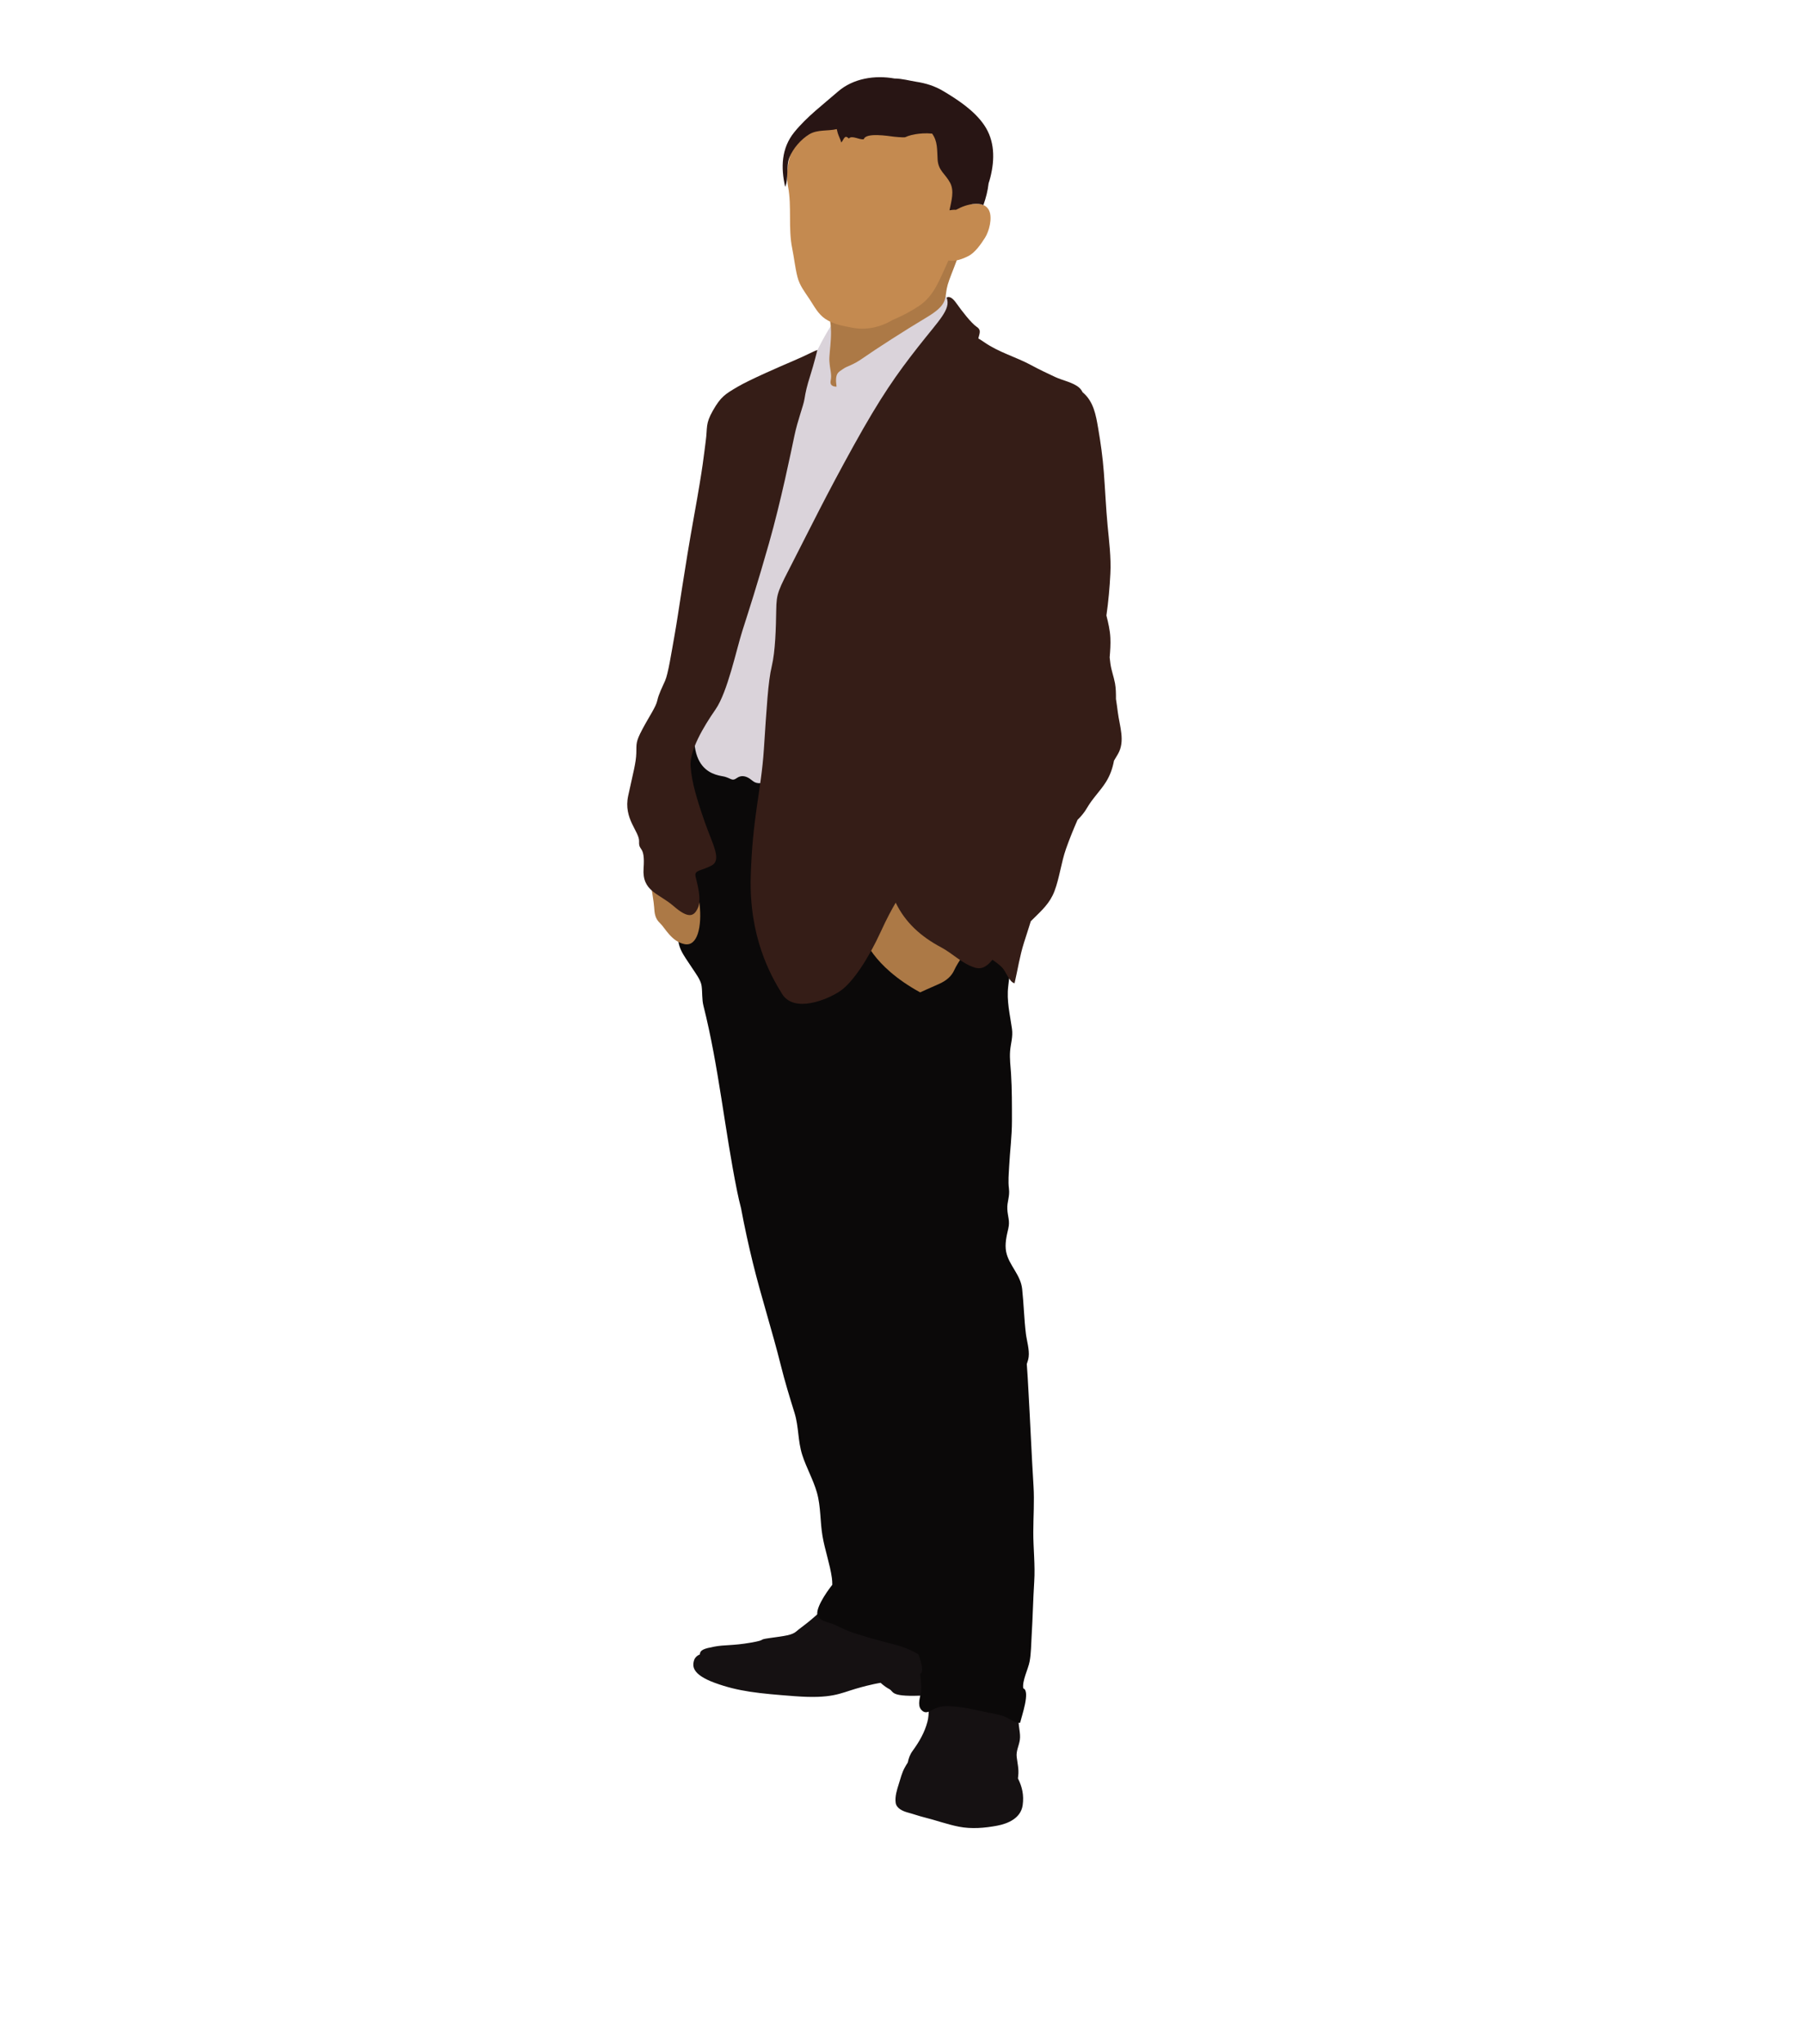 <?xml version="1.0" encoding="utf-8"?>
<!-- Generator: Adobe Illustrator 17.0.0, SVG Export Plug-In . SVG Version: 6.00 Build 0)  -->
<!DOCTYPE svg PUBLIC "-//W3C//DTD SVG 1.1//EN" "http://www.w3.org/Graphics/SVG/1.1/DTD/svg11.dtd">
<svg version="1.1" id="Layer_1" xmlns="http://www.w3.org/2000/svg" xmlns:xlink="http://www.w3.org/1999/xlink" x="0px" y="0px"
	 width="355px" height="402px" viewBox="0 0 355 402" enable-background="new 0 0 355 402" xml:space="preserve">
<g>
	<g>
		<path fill="#151112" d="M200.318,349.772c0.019-0.183,0.042-0.367,0.056-0.55c0.141-1.269-0.141-2.386-0.301-3.638
			c-0.155-1.225,0.447-2.208,0.616-3.398c0.183-1.291-0.292-2.524-0.233-3.87c0.063-1.285,0.383-2.517,0.228-3.786
			c-0.153-1.275-1.157-2.104-2.003-3.023c-0.769-0.827-1.436-1.385-2.48-1.835c-0.816-0.351-1.521-0.331-2.398-0.331l-6.188-5.956
			c-1.251,0.172-2.598,2.432-3.176,3.558c-1.03,2.013-1.411,4.342-1.627,6.564c-0.16,1.691,0.124,3.525-0.306,5.121
			c-0.564,2.114-1.58,3.887-2.92,5.729c-0.531,0.728-0.787,1.472-0.945,2.279c-0.221,0.34-0.428,0.685-0.621,1.041
			c-0.559,1.029-0.809,2.113-1.147,3.173c-0.355,1.12-0.792,2.474-0.616,3.713c0.155,1.113,1.432,1.662,2.398,1.918
			c1.07,0.283,2.182,0.688,3.23,0.945c2.252,0.554,4.504,1.387,6.813,1.838c2.501,0.493,5.097,0.256,7.509-0.194
			c2.222-0.416,4.69-1.519,5.041-4.04C201.526,353.044,201.141,351.407,200.318,349.772z"/>
		<path fill="#151112" d="M170.903,314.796c-3.338-0.47-4.641-2.632-8.047,0.773c-3.402,3.405-5.261,4.486-6.115,5.259
			c-0.851,0.776-2.398,0.932-5.182,1.319c-2.786,0.384-0.31,0.307-3.87,0.928c-3.559,0.616-5.108,0.388-7.119,0.775
			c-2.012,0.384-2.784,0.618-2.864,1.546c0,0-0.926,0.309-1.159,1.238c-0.233,0.931-0.543,2.63,4.1,4.334
			c4.643,1.701,8.59,2.086,15.782,2.631c7.199,0.541,8.821-0.544,11.995-1.473c3.171-0.928,4.876-1.158,4.876-1.158
			s0.694,0.695,1.702,1.235c1.004,0.542,0,1.626,7.194,1.239c7.196-0.388,11.454-3.327,10.057-8.587
			c-1.392-5.263-5.257-10.446-12.53-10.6C172.45,314.098,174.768,315.335,170.903,314.796z"/>
		<path fill="#0B0909" d="M203.337,301.382c0.005-3.082,0.233-6.091,0.042-9.132c-0.385-6.203-0.63-12.325-0.994-18.636
			c-0.099-1.703-0.181-3.542-0.327-5.346c0.16-0.453,0.306-0.908,0.369-1.413c0.172-1.421-0.378-3.186-0.55-4.57
			c-0.348-2.855-0.421-5.911-0.729-8.768c-0.308-2.853-2.617-4.665-3.15-7.309c-0.299-1.508,0.068-3.097,0.418-4.568
			c0.364-1.523-0.12-2.373-0.193-3.838c-0.073-1.447,0.524-2.443,0.325-4.02c-0.186-1.486-0.035-2.864,0.04-4.383
			c0.153-3.006,0.548-5.908,0.548-8.951c0-3.108,0.012-6.206-0.181-9.32c-0.087-1.382-0.296-2.902-0.183-4.386
			c0.117-1.54,0.592-2.772,0.371-4.387c-0.386-2.789-1.091-5.551-0.734-8.403c0.395-3.175,0.654-6.292,1.053-9.5
			c0.371-2.985,0.797-5.92,0.588-8.95c-0.221-3.205-0.534-6.374-0.915-9.501c-0.461-3.801-0.729-7.361-0.729-11.332
			c0-5.787,1.427-12.334-0.684-17.861c-1.345-3.51-4.486-4.885-8.078-5.158c-2.059-0.155-4.133-0.109-6.209,0.006
			c-1.418-0.792-3.99-1.025-5.445-1.289c-4.21-0.762-8.169-0.543-12.425-0.542c-7.086,0.002-14.146-0.939-21.201-0.54
			c-3.24,0.184-6.597,0.355-8.412,3.462c-2.37,4.058-3.682,8.663-4.227,13.292c-0.47,3.969-0.773,7.145,0.132,11.011
			c0.701,2.979,1.305,5.784,1.683,8.768c0.179,1.415,0.188,3.007,0.378,4.377c0.195,1.426,0.562,2.829,0.731,4.201
			c0.374,3.068-0.503,5.754-1.06,8.596c-0.623,3.138,0.893,4.727,2.555,7.299c0.698,1.081,1.761,2.414,1.923,3.623
			c0.174,1.299,0.04,2.62,0.367,3.917c3.016,11.948,4.18,24.464,6.63,36.503c0.226,1.11,0.48,2.209,0.762,3.294
			c0.677,3.634,1.467,7.245,2.337,10.787c1.634,6.643,3.818,13.4,5.485,20.087c0.769,3.095,1.73,6.252,2.687,9.319
			c0.891,2.847,0.628,5.504,1.547,8.361c0.785,2.44,2.17,4.876,2.875,7.36c0.79,2.782,0.611,5.713,1.103,8.582
			c0.473,2.765,1.46,5.482,1.841,8.207c0.061,0.444,0.082,0.899,0.082,1.358c-1.277,1.598-3.625,5.076-2.788,6.281
			c0.677,0.969,2.179,1.092,3.2,1.553c1.154,0.522,2.386,1.169,3.554,1.556c2.499,0.829,5.243,1.587,7.817,2.235
			c1.86,0.469,3.58,1.076,5.196,2.088c0.602,1.747,1.063,3.532,0.315,3.79c0.089,1.235,0.305,2.128,0.164,3.442
			c-0.127,1.152-0.771,2.663,0.033,3.609c0.877,1.025,1.716,0.262,2.652-0.183c1.133-0.541,2.168-0.541,3.475-0.463
			c2.469,0.148,4.763,0.758,7.159,1.248c1.126,0.229,2.287,0.378,3.345,0.858c0.952,0.435,1.78,1.193,2.849,1.114
			c0.266-1.225,2.064-6.268,0.606-6.765c-0.226-1.534,0.959-3.731,1.251-5.266c0.31-1.631,0.292-3.396,0.404-5.117
			c0.216-3.51,0.282-7.095,0.506-10.6C203.727,307.824,203.332,304.571,203.337,301.382z"/>
		<path fill="#AC7946" d="M169.901,184.077c0,0,1.53,5.817,11.172,11.099c0,0,1.989-0.918,3.597-1.607
			c1.608-0.687,2.605-1.608,3.141-2.832c0.536-1.226,2.981-4.822,3.136-5.051c0.155-0.23-7.577-10.791-10.41-12.554
			c-2.835-1.756-6.733-0.763-7.194,0C172.884,173.9,169.901,184.077,169.901,184.077z"/>
		<path fill="#AC7946" d="M133.163,169.844c-3.138-0.307-5.896-1.456-5.358,2.221c0.536,3.673,0.842,5.203,0.919,6.35
			c0.073,1.147,0.153,2.22,1.145,3.137c0.997,0.919,2.222,3.598,4.824,4.134c2.6,0.536,3.442-3.52,2.983-7.806
			C137.218,173.594,133.163,169.844,133.163,169.844z"/>
		<path fill="#DAD3DA" d="M177.838,56.012c6.413,0.77,10.393,0.259,8.468,8.214c-1.925,7.956-5.52,42.604-6.672,49.531
			c-1.157,6.933-0.771,35.677-3.339,37.859c-2.567,2.182-9.625,5.133-15.911,3.848c-6.287-1.281-7.96-1.922-9.883-1.537
			c-1.923,0.383-2.179-0.256-2.948-0.771c-0.771-0.513-1.671-0.77-2.567-0.127c-0.898,0.642-1.03,0.127-2.313-0.257
			c-1.281-0.386-8.98-0.257-4.876-15.529c4.109-15.27,9.371-35.031,14.117-47.349c4.751-12.32,12.06-31.055,17.966-32.082
			C175.781,56.782,177.838,56.012,177.838,56.012z"/>
		<path fill="#AC7946" d="M177.965,31.246c7.937,0.585,14.371,7.187,12.319,13.988c-2.053,6.801-3.595,9.497-3.978,11.548
			c-0.385,2.056,0.127,3.21-3.975,5.647c-4.107,2.439-10.271,6.416-12.451,7.957c-2.182,1.54-3.08,1.54-3.98,2.181
			c-0.898,0.642-1.664,0.772-1.279,3.465c0,0-1.415,0.13-1.157-1.155c0.259-1.284-0.132-2.051-0.254-3.849
			c-0.132-1.797,1.025-6.545-0.386-9.752C161.412,58.066,153.583,29.45,177.965,31.246z"/>
		<path fill="#351D17" d="M219.967,140.054c-0.106-0.868-0.23-1.724-0.362-2.575c0.005-1.058-0.009-2.114-0.188-3.085
			c-0.251-1.366-0.71-2.482-0.903-3.85c-0.061-0.416-0.108-0.831-0.15-1.248c0.111-1.286,0.202-2.571,0.139-3.858
			c-0.073-1.519-0.416-2.951-0.778-4.387c0.397-2.751,0.644-5.546,0.778-8.22c0.164-3.2-0.252-6.377-0.548-9.503
			c-0.324-3.472-0.475-6.986-0.734-10.414c-0.23-3.026-0.628-5.842-1.133-8.77c-0.425-2.477-0.872-5.112-2.929-6.897
			c-0.038-0.032-0.075-0.059-0.111-0.089c-0.167-0.341-0.388-0.651-0.663-0.9c-1.183-1.054-3.289-1.432-4.723-2.102
			c-1.631-0.759-3.174-1.49-4.754-2.345c-3.019-1.629-6.341-2.498-9.23-4.507c-0.378-0.263-0.766-0.513-1.157-0.739
			c0.378-1.341,0.484-1.737-0.346-2.303c-1.046-0.717-2.805-2.975-4.018-4.681c-1.213-1.708-1.871-1.045-1.871-1.045
			c0.879,2.312-1.434,4.35-5.619,9.69c-4.184,5.341-7.325,9.746-12.721,19.493c-5.398,9.746-8.48,16.079-11.675,22.304
			c-3.193,6.22-3.468,6.551-3.522,10.021c-0.057,3.468-0.169,8.038-0.882,11.013c-0.717,2.975-0.992,7.985-1.547,16.299
			c-0.548,8.315-2.254,13.324-2.586,25.055c-0.329,11.729,3.801,19.272,6.169,23.071c2.367,3.803,8.868,1.158,11.4-0.55
			c2.532-1.707,5.616-6.44,8.038-11.73c1.204-2.628,2.139-4.342,2.92-5.668c1.885,3.883,4.918,6.65,8.955,8.794
			c2.292,1.218,4.098,3.189,6.604,3.971c1.509,0.47,2.544-0.404,3.479-1.534c0.656,0.447,1.293,0.914,1.871,1.488
			c0.825,0.819,1.413,2.908,2.483,3.127c0.635-2.735,0.997-5.272,1.862-8.011c0.437-1.391,0.908-2.785,1.331-4.184
			c0.148-0.144,0.296-0.289,0.447-0.438c1.721-1.711,3.301-3.089,4.208-5.47c1.001-2.639,1.321-5.62,2.271-8.326
			c0.663-1.879,1.453-3.834,2.271-5.7c0.71-0.696,1.357-1.463,1.89-2.39c1.065-1.842,2.6-3.306,3.7-5.056
			c0.809-1.286,1.312-2.706,1.585-4.197c0.278-0.445,0.543-0.887,0.79-1.329C221.464,145.734,220.315,142.826,219.967,140.054z
			 M146.086,124.066c1.213-3.8,2.864-8.865,5.229-17.182c2.37-8.313,4.354-18.063,5.017-21.2c0.658-3.137,1.761-5.836,1.979-7.213
			c0.221-1.377,0.44-2.421,1.157-4.681c0.717-2.258,1.378-4.955,1.378-4.955c-0.828,0.274-2.036,0.987-4.627,2.089
			c-2.586,1.104-8.701,3.746-11.122,5.179c-2.424,1.432-3.247,1.924-4.794,4.623c-1.538,2.699-1.044,3.249-1.43,6.057
			c-0.385,2.81-0.44,4.461-2.313,14.812c-1.874,10.352-3.028,18.89-3.743,22.909c-0.717,4.019-1.324,7.984-1.928,9.36
			c-0.606,1.378-1.269,2.644-1.542,3.911c-0.275,1.267-1.542,3.028-2.92,5.618c-1.378,2.586-1.157,2.861-1.211,4.735
			c-0.054,1.872-0.604,3.799-1.596,8.37c-0.992,4.57,2.257,7.048,2.144,9.031c-0.108,1.982,1.213,0.661,0.886,5.23
			c-0.334,4.57,2.969,4.903,5.889,7.435c2.915,2.532,4.02,2.091,4.791,0.384c0.771-1.707-0.111-4.735-0.44-6.113
			c-0.331-1.375,0.933-1.1,3.082-2.203c2.147-1.1,0.278-4.129-1.265-8.534c-1.542-4.407-2.588-7.875-2.807-11.012
			c-0.223-3.14,2.532-7.765,4.899-11.179C143.168,136.125,144.878,127.866,146.086,124.066z"/>
		<path fill="#C48A50" d="M194.675,41.484c-0.583-1.347-2.038-1.542-3.428-1.33c0.44-1.637,0.842-3.328,0.703-5.186
			c-0.148-1.982-0.844-3.926-1.538-5.773c-1.321-3.505-3.743-8.202-7.445-9.781c-2.299-0.981-4.829-1.386-7.316-1.52
			c-2.069-0.11-4.57-0.081-5.995,1.581c-0.336,0.396-0.635,0.825-0.896,1.285c-0.219,0.029-0.433,0.061-0.647,0.094
			c-4.279,0.643-7.283,2.442-10.198,5.485c-2.515,2.627-3.477,7.008-2.821,10.455c0.724,3.817-0.005,8.133,0.795,12.037
			c0.376,1.838,0.576,3.831,1.039,5.638c0.435,1.714,1.422,2.924,2.398,4.402c0.889,1.346,1.657,2.891,3.08,3.846
			c1.615,1.084,3.529,1.393,5.32,1.739c2.696,0.52,5.515-0.074,7.89-1.509c0.219-0.096,0.435-0.194,0.651-0.286
			c1.542-0.66,3.066-1.494,4.514-2.443c3.042-1.989,4.152-5.321,5.619-8.467c0.085-0.173,0.165-0.343,0.245-0.517
			c1.321,0.26,2.793-0.307,3.898-0.866c1.35-0.683,2.478-2.333,3.298-3.62C194.666,45.451,195.294,42.908,194.675,41.484z"/>
		<path fill="#281514" d="M183.424,26.276c1.105,1.513,0.964,3.121,1.084,5.099c0.139,2.216,1.519,2.792,2.469,4.59
			c0.853,1.618,0.23,3.589-0.129,5.391c0.432-0.08,0.865-0.118,1.279-0.091c0.578-0.314,1.176-0.585,1.768-0.784
			c1.121-0.368,2.567-0.607,3.623-0.154c0.498-1.406,0.863-2.798,1.023-4.266c0.136-0.409,0.254-0.818,0.357-1.222
			c0.875-3.517,0.872-7.183-1.246-10.269c-1.937-2.822-5.134-4.93-7.993-6.637c-1.711-1.025-3.463-1.563-5.381-1.858
			c-1.183-0.18-2.828-0.641-4.255-0.635c-3.849-0.696-8.13-0.041-11.146,2.588c-2.904,2.534-6.096,4.922-8.569,7.963
			c-2.56,3.149-2.673,6.972-1.794,10.764c0.715-1.666,0.127-4.029,0.837-5.796c0.708-1.772,2.28-3.569,3.914-4.556
			c1.601-0.964,3.632-0.586,5.4-1.011c0.047,0.247,0.11,0.497,0.183,0.75c0.188,0.638,0.524,1.209,0.701,1.884
			c0.491-0.487,0.63-1.693,1.476-0.776c0.625-0.736,2.116,0.329,2.962,0.124c0.386-1.359,4.876-0.619,5.929-0.489
			c0.564,0.071,1.098,0.089,1.667,0.125c0.665,0.04,0.609-0.082,1.121-0.258c0.861-0.295,1.85-0.448,2.854-0.513
			C182.154,26.206,182.784,26.217,183.424,26.276z"/>
	</g>
</g>
</svg>
